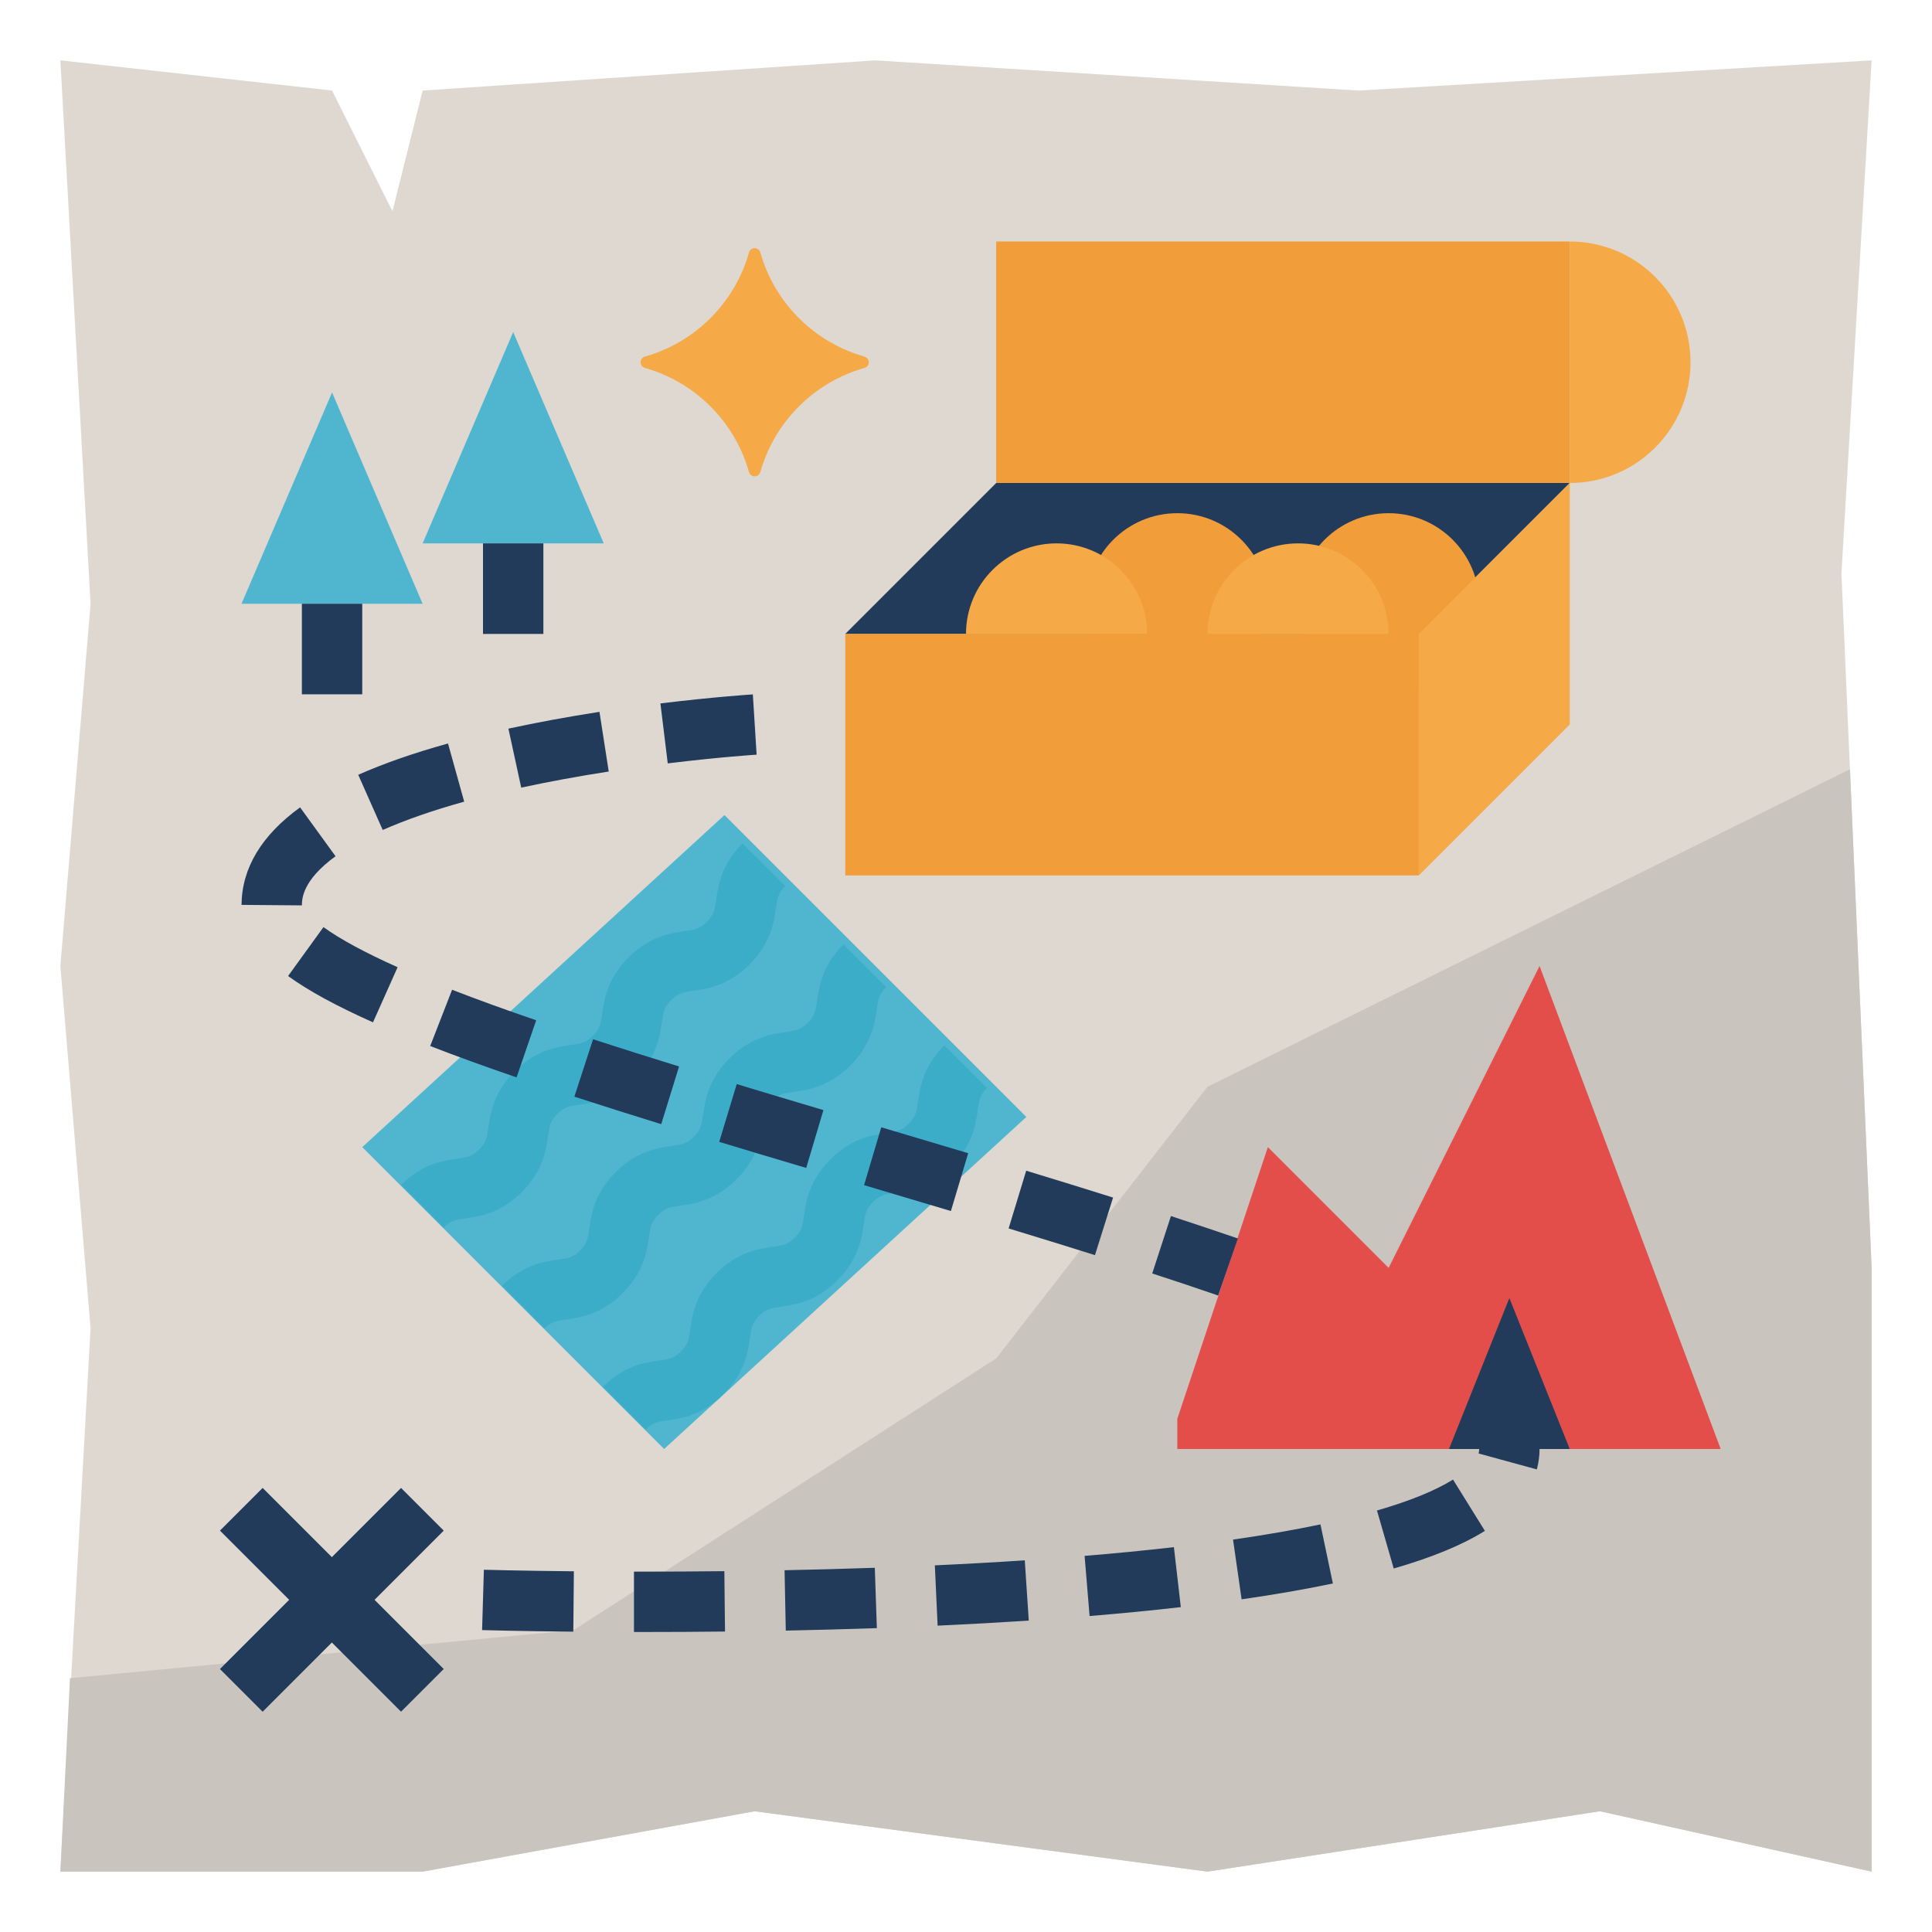 <svg id="Layer_1_1_" enable-background="new 0 0 64 64" height="512" viewBox="0 0 64 64" width="512" xmlns="http://www.w3.org/2000/svg"><path d="m62 62-9-2-13 2-15-2-11 2h-12l1-18-1-12 1-12-1-18 9 1 2 4 1-4 15-1 16 1 17-1-1 17 1 23z" fill="#ded8d0"/><path d="m25 60 15 2 13-2 9 2v-20l-.718-16.517-21.282 10.517-7 9-14 9-16.682 1.593-.318 6.407h12z" fill="#c9c4bd"/><path d="m33 8h19v8h-19z" fill="#f09d3a"/><path d="m33 16-5 5h19l5-5z" fill="#223b5a"/><path d="m52 16c2.209 0 4-1.791 4-4s-1.791-4-4-4z" fill="#f5a947"/><path d="m25.189 15.631c.471-1.662 1.78-2.97 3.441-3.441.199-.056.199-.322 0-.379-1.662-.471-2.97-1.78-3.441-3.441-.056-.199-.322-.199-.379 0-.471 1.662-1.78 2.97-3.441 3.441-.199.056-.199.322 0 .379 1.662.471 2.97 1.78 3.441 3.441.056.199.322.199.379 0z" fill="#f5a947"/><path d="m39 47 3-9 4 4 5-10 6 16h-18z" fill="#e34e4b"/><path d="m48 48 2-5 2 5z" fill="#223b5a"/><path d="m8 20 3-7 3 7z" fill="#50b6cf"/><path d="m14 18 3-7 3 7z" fill="#50b6cf"/><path d="m12 38 10 10 12-11-10-10z" fill="#50b6cf"/><circle cx="39" cy="20" fill="#f09d3a" r="3"/><circle cx="46" cy="20" fill="#f09d3a" r="3"/><path d="m52 16v8l-5 5v-8z" fill="#f5a947"/><path d="m32 21c0-1.657 1.343-3 3-3s3 1.343 3 3z" fill="#f5a947"/><path d="m28 21h19v8h-19z" fill="#f09d3a"/><path d="m40 21c0-1.657 1.343-3 3-3s3 1.343 3 3z" fill="#f5a947"/><g fill="#223b5a"><path d="m10 48.757h2v8.485h-2z" transform="matrix(.707 -.707 .707 .707 -34.255 23.302)"/><path d="m6.757 52h8.485v2h-8.485z" transform="matrix(.707 -.707 .707 .707 -34.255 23.302)"/><path d="m21.312 54.062-.311-0v-2l.316 0c.824 0 1.724-.004 2.678-.015l.022 2c-.961.011-1.87.015-2.705.015zm-2.32-.011c-1.875-.018-3.022-.052-3.022-.052l.059-1.999c.006 0 1.137.033 2.981.051zm7.038-.035-.04-2c.965-.019 1.967-.046 2.989-.081l.068 1.999c-1.032.035-2.043.062-3.018.082zm5.03-.164-.092-1.998c.988-.045 1.986-.1 2.979-.166l.132 1.996c-1.007.066-2.018.122-3.02.168zm5.034-.318-.165-1.993c1.006-.083 1.997-.179 2.958-.29l.229 1.987c-.982.113-1.994.21-3.021.295zm5.036-.554-.284-1.979c1.057-.152 2.031-.321 2.896-.503l.411 1.957c-.906.19-1.923.367-3.023.525zm5.039-1.021-.555-1.922c1.081-.312 1.928-.656 2.519-1.024l1.056 1.699c-.757.471-1.745.878-3.02 1.247zm4.74-3.283-1.929-.528c.013-.049.02-.098.02-.148h2c0 .228-.031.456-.091.677z"/></g><path d="m14.697 40.667-1.414-1.414c.707-.707 1.401-.805 1.861-.871.349-.049.494-.07.729-.305.235-.235.256-.38.306-.73.066-.46.165-1.155.872-1.861s1.401-.805 1.861-.871c.349-.049.494-.07.728-.304.236-.236.256-.381.307-.731.065-.46.165-1.155.873-1.863.707-.707 1.402-.807 1.862-.874.352-.051.497-.072.734-.309.237-.237.258-.382.309-.733.066-.46.166-1.155.873-1.863l1.415 1.414c-.237.237-.258.382-.309.733-.066.46-.166 1.155-.874 1.863-.708.707-1.403.807-1.863.874-.351.051-.496.071-.733.309-.237.236-.257.381-.308.731-.065.459-.165 1.154-.872 1.862-.707.707-1.402.805-1.862.871-.349.049-.494.07-.728.304-.235.235-.255.38-.306.729-.065.46-.165 1.155-.872 1.862-.707.707-1.401.805-1.861.871-.349.049-.494.07-.728.304z" fill="#3cadc9"/><path d="m18.04 44.011-1.414-1.415c.707-.706 1.401-.805 1.861-.87.349-.049.494-.07.729-.305.235-.235.256-.38.306-.73.065-.46.165-1.155.872-1.862.707-.707 1.401-.805 1.861-.87.349-.049.493-.07.728-.304.236-.236.257-.381.307-.731.065-.46.165-1.155.872-1.862.708-.708 1.403-.808 1.863-.874.351-.051.497-.071.734-.309.237-.237.257-.382.308-.733.066-.46.166-1.155.874-1.863l1.414 1.415c-.237.237-.258.382-.309.733-.066.46-.166 1.155-.873 1.863-.708.708-1.404.808-1.864.874-.351.051-.497.071-.733.309-.236.235-.256.38-.307.731-.065.46-.165 1.155-.873 1.862-.707.707-1.401.805-1.861.87-.349.049-.493.07-.728.304-.235.235-.256.38-.306.73-.065.46-.165 1.155-.872 1.862-.707.707-1.402.806-1.861.871-.35.049-.494.07-.729.305z" fill="#3cadc9"/><path d="m21.383 47.354-1.414-1.414c.707-.707 1.402-.806 1.861-.871.35-.049.494-.07.729-.305.235-.235.255-.379.306-.729.065-.46.165-1.155.872-1.862.707-.707 1.401-.805 1.861-.871.349-.049.494-.07.728-.304.236-.236.257-.381.307-.731.065-.459.165-1.154.872-1.862.708-.708 1.403-.808 1.864-.874.351-.05.496-.071.733-.308.237-.237.258-.382.308-.733.066-.46.166-1.156.874-1.863l1.414 1.414c-.237.237-.258.383-.309.734-.066.46-.166 1.155-.873 1.863-.708.708-1.403.808-1.864.874-.351.05-.496.071-.733.308-.236.236-.256.381-.307.731-.065.46-.165 1.155-.873 1.863-.707.706-1.401.805-1.861.87-.349.049-.494.07-.728.304-.235.235-.256.38-.306.73-.066.46-.165 1.155-.871 1.862-.707.707-1.402.805-1.862.871-.349.049-.494.07-.729.305z" fill="#3cadc9"/><path d="m40.354 42.916c-.707-.244-1.437-.488-2.185-.731l.62-1.901c.758.248 1.499.495 2.217.742zm-4.082-1.338c-.937-.295-1.893-.59-2.86-.884l.582-1.913c.973.296 1.936.593 2.878.89zm-4.772-1.461-2.877-.857.57-1.917 2.88.858zm-4.793-1.427c-.972-.289-1.936-.577-2.882-.864l.58-1.914c.942.286 1.903.573 2.872.861zm-4.803-1.451c-.989-.306-1.952-.61-2.877-.911l.619-1.901c.916.298 1.87.599 2.849.901zm-4.792-1.549c-1.021-.35-1.98-.697-2.861-1.039l.725-1.864c.857.333 1.791.67 2.786 1.011zm-4.756-1.824c-1.216-.542-2.136-1.044-2.813-1.534l1.172-1.62c.557.402 1.383.849 2.456 1.328zm-2.355-3.874-2-.017c.01-1.218.663-2.305 1.94-3.23l1.174 1.619c-1.107.803-1.112 1.424-1.114 1.628zm2.677-2.498-.811-1.828c.845-.375 1.845-.724 2.974-1.037l.536 1.927c-1.035.288-1.943.604-2.699.938zm4.588-1.403-.424-1.954c.94-.204 1.956-.391 3.016-.556l.307 1.977c-1.021.158-1.997.338-2.899.533zm4.854-.804-.243-1.985c1.784-.218 3.01-.296 3.062-.299l.125 1.996c-.012.001-1.223.078-2.943.289z" fill="#223b5a"/><path d="m10 20h2v3h-2z" fill="#223b5a"/><path d="m16 18h2v3h-2z" fill="#223b5a"/></svg>